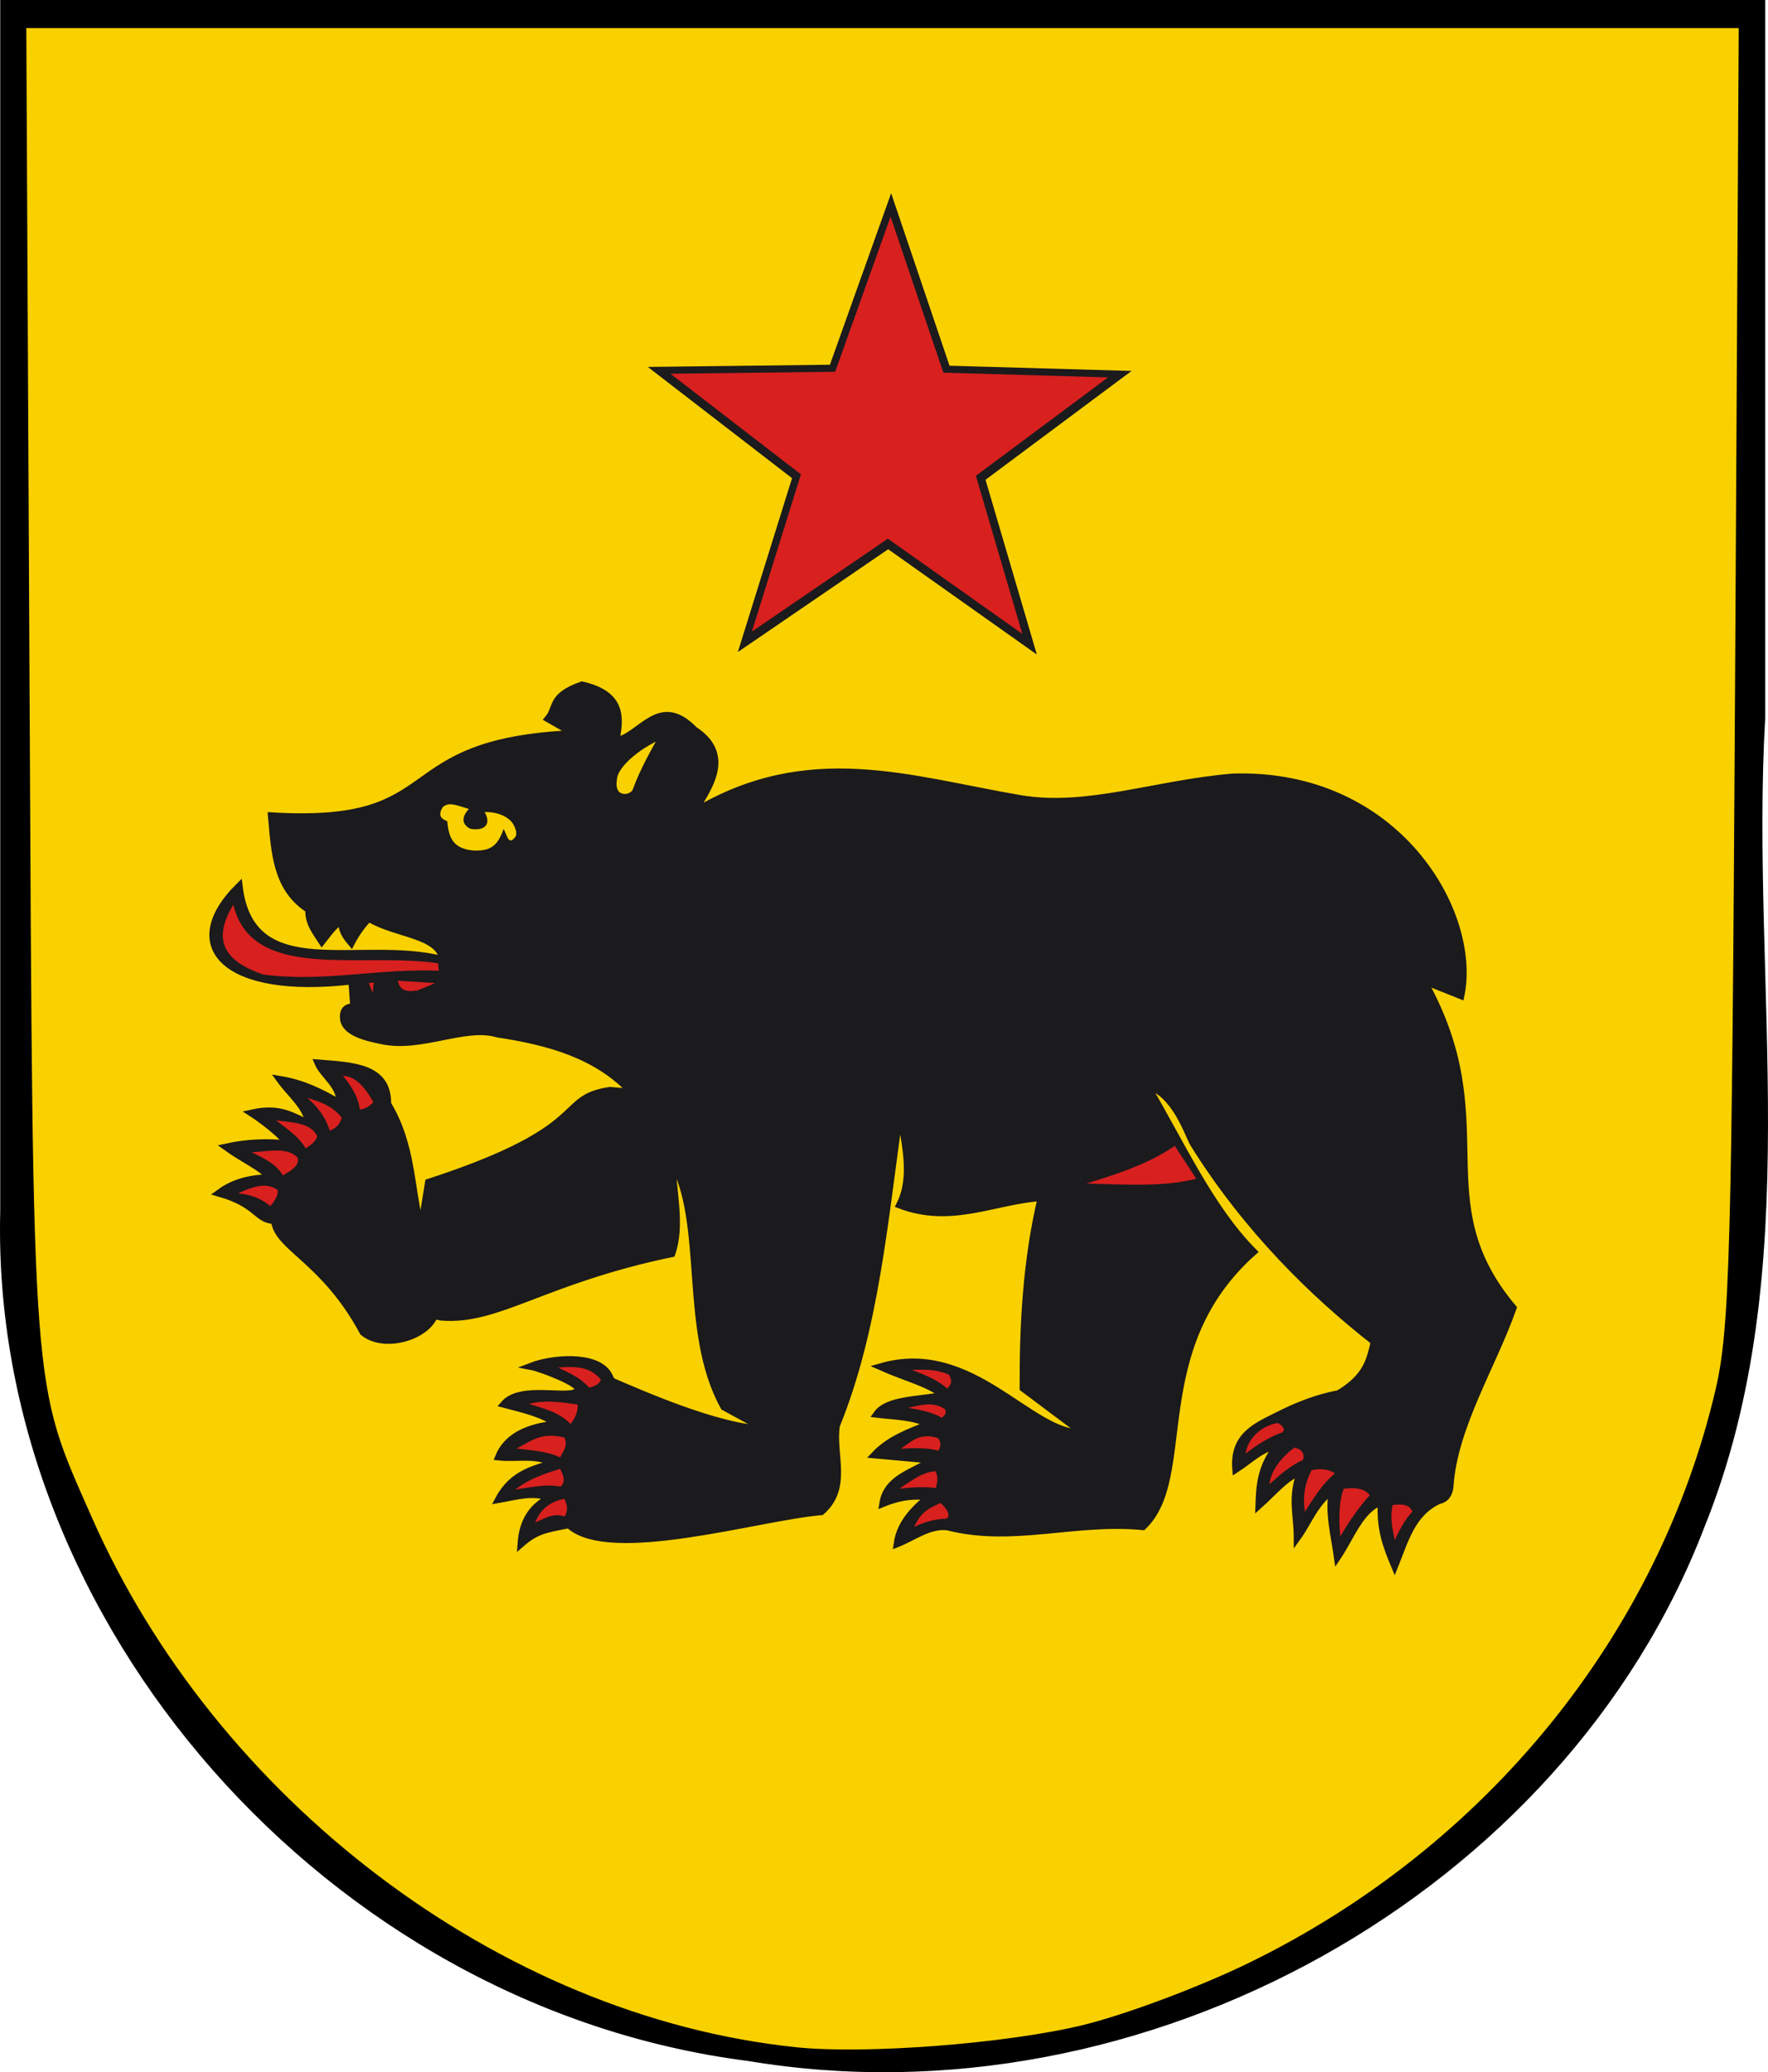 <?xml version="1.0" encoding="UTF-8" standalone="no"?>
<!-- Created with Inkscape (http://www.inkscape.org/) -->
<svg
   xmlns:svg="http://www.w3.org/2000/svg"
   xmlns="http://www.w3.org/2000/svg"
   version="1.0"
   width="501.044"
   height="587.288"
   id="svg2">
  <defs
     id="defs5">
    <clipPath
       id="clipPath3249">
      <path
         d="M -0.138,841.445 L 595.138,841.445 L 595.138,-0.445 L -0.138,-0.445 L -0.138,841.445 z"
         id="path3251" />
    </clipPath>
    <clipPath
       id="clipPath3255">
      <path
         d="M 0.03,841.95 L 595.29,841.95 L 595.29,0.03 L 0.03,0.03 L 0.03,841.95 z"
         id="path3257" />
    </clipPath>
  </defs>
  <path
     d="M 1.545,1.48 C 1.545,115.425 1.545,229.37 1.545,343.315 C -1.373,459.22 94.169,567.646 212.27,582.644 C 323.633,601.322 442.104,535.53 481.677,432.184 C 510.935,359.633 494.415,279.484 498.771,203.334 C 498.771,136.062 498.771,68.751 498.771,1.48 C 333.043,1.48 167.273,1.48 1.545,1.48 z M 9.764,9.479 C 170.027,9.479 330.29,9.479 490.553,9.479 C 490.553,57.993 490.553,106.466 490.553,154.98 C 487.142,228.45 495.566,302.281 487.841,375.551 C 475.882,490.936 362.301,582.164 243.994,577.645 C 118.085,577.805 6.024,465.899 9.764,343.315 C 9.764,232.05 9.764,120.744 9.764,9.479 z"
     id="path2244"
     style="fill:#000000;fill-opacity:1;fill-rule:nonzero;stroke:#000000;stroke-width:2.96;stroke-linecap:round;stroke-linejoin:miter;stroke-miterlimit:4;stroke-dasharray:none;stroke-dashoffset:0;stroke-opacity:1" />
  <path
     d="M 225.71,580.217 C 141.06,571.433 61.027,509.447 26.083,430.169 C 8.824,391.011 9.393,398.541 8.377,195.847 L 7.455,7.957 L 250.102,7.957 L 492.748,7.957 L 491.717,193.284 C 490.798,354.889 490.196,376.702 486.184,393.829 C 469.973,463.035 421.42,523.37 353.857,556.333 C 339.76,563.21 318.424,571.175 306.442,574.034 C 284.741,579.212 245.205,582.24 225.71,580.217 L 225.71,580.217 z"
     id="path3488"
     style="opacity:1;fill:#f9d100;fill-opacity:1;fill-rule:nonzero;stroke:none;stroke-width:0.5;stroke-linecap:square;stroke-linejoin:miter;stroke-miterlimit:4;stroke-dasharray:none;stroke-opacity:1" />
  <g
     transform="matrix(0.886,0,0,0.886,-514.249,-1059.156)"
     id="g3749">
    <path
       d="M 764.17,1430.135 C 703.843,1432.746 725.262,1459.911 667.279,1456.451 C 668.322,1467.891 668.715,1479.657 679.241,1486.356 C 679.004,1490.559 681.385,1493.453 683.388,1496.536 C 685.502,1493.878 687.523,1490.755 690.007,1489.944 C 689.431,1492.778 691.055,1494.879 692.771,1496.948 C 694.632,1493.412 696.492,1491.083 698.353,1489.095 C 706.982,1494.42 720.914,1494.178 722.142,1502.464 C 695.74,1495.557 660.761,1511.186 656.873,1479.006 C 637.656,1498.091 652.487,1513.895 693.01,1509.175 L 693.622,1517.655 C 691.803,1517.397 690.194,1518.237 690.312,1520.808 C 690.253,1525.858 698.478,1527.474 702.924,1528.367 C 715.436,1530.878 729.288,1523.03 739.595,1526.135 C 755.829,1528.617 771.25,1532.723 782.643,1544.887 L 775.493,1544.276 C 758.038,1546.905 770.715,1556.376 717.519,1573.676 L 715.099,1588.723 C 711.568,1575.334 712.424,1561.946 704.361,1548.557 C 704.573,1536.605 693.054,1536.383 682.191,1535.507 C 683.846,1539.375 689.585,1542.866 689.099,1548.388 C 683.388,1544.964 677.345,1541.982 669.986,1540.756 C 673.314,1545.377 678.436,1549.281 679.3,1554.887 C 674.187,1552.772 670.294,1549.436 661.005,1551.496 C 663.537,1553.12 671.151,1558.695 672.286,1561.372 C 666.229,1560.721 659.443,1560.904 652.857,1562.368 C 658.267,1566.265 664.293,1568.873 666.979,1572.226 C 659.29,1572.264 654.349,1574.265 650.522,1577.062 C 663.078,1580.672 662.335,1585.595 668.241,1585.831 C 669.167,1594.625 684.032,1598.19 696.616,1621.574 C 702.954,1626.863 715.96,1623.354 719.12,1616.7 C 719.454,1615.996 720.684,1616.619 721.487,1616.688 C 739.632,1618.258 754.127,1604.943 795.27,1596.404 C 798.437,1587.341 795.546,1576.546 795.27,1566.499 C 806.875,1586.123 798.538,1621.209 812.017,1645.447 L 825.174,1652.624 C 810.186,1652.38 784.505,1640.828 776.607,1637.499 C 775.709,1637.121 775.449,1635.921 774.928,1635.07 C 770.979,1628.62 756.861,1629.935 750.292,1632.491 C 753.325,1633.05 766.543,1638.018 765.447,1640.086 C 763.543,1643.679 747.302,1638.097 741.659,1644.594 C 747.945,1646.237 754.432,1647.729 758.576,1650.978 C 748.414,1651.922 742.371,1655.513 739.966,1661.443 C 745.739,1662.062 752.429,1660.385 757.205,1663.496 C 751.612,1665.369 744.436,1666.561 739.948,1675.049 C 745.418,1674.096 750.888,1672.318 756.357,1674.51 C 751.382,1677.031 747.675,1681.139 747.114,1689.178 C 751.909,1684.998 754.855,1684.581 762.374,1683.124 C 775.226,1695.182 823.119,1680.613 843.117,1678.94 C 851.921,1671.211 846.47,1660.631 847.902,1651.428 C 860.553,1620.284 863.266,1585.165 868.237,1550.949 C 869.998,1561.357 872.734,1572.009 868.237,1580.853 C 884.746,1587.159 898.456,1579.47 913.503,1578.461 C 908.699,1598.796 907.656,1619.131 907.71,1639.466 L 926.849,1653.82 C 910.12,1654.768 891.634,1624.177 862.223,1632.644 C 869.956,1636.094 877.496,1637.831 882.324,1641.765 C 874.683,1643.373 864.394,1642.923 860.932,1647.781 C 866.602,1648.477 872.468,1648.39 877.659,1651.002 C 871.415,1653.524 865.008,1655.772 860.261,1660.787 L 878.736,1662.458 C 872.747,1666.451 864.152,1668.099 862.853,1676.312 C 869.429,1673.663 873.698,1673.784 877.73,1674.188 C 874.081,1677.165 868.469,1681.911 867.428,1689.187 C 872.712,1687.075 877.688,1683.116 883.435,1683.781 C 904.353,1689.159 924.168,1681.61 945.988,1683.724 C 962.73,1667.789 946.3,1626.974 981.316,1595.846 C 967.43,1581.852 958.104,1561.019 947.184,1542.576 C 956.461,1545.016 960.633,1558.738 962.172,1561.208 C 979.325,1588.733 1000.753,1609.504 1020.043,1624.608 C 1018.676,1630.163 1017.879,1635.718 1008.612,1641.274 C 1001.316,1642.659 994.971,1645.277 988.967,1648.315 C 982.475,1651.599 974.83,1654.596 975.729,1665.391 C 980.13,1662.55 984.531,1658.085 988.932,1658.049 C 983.67,1664.66 983.347,1670.777 983.143,1676.882 C 987.602,1672.919 992.061,1667.424 996.52,1666.28 C 993.274,1674.062 995.404,1680.309 995.399,1687.166 C 999.068,1682.087 1000.676,1676.596 1006.652,1671.978 C 1005.256,1679.126 1007.224,1686.274 1008.225,1693.422 C 1012.574,1686.919 1015.616,1678.062 1022.31,1675.779 C 1021.695,1684.626 1024.104,1690.448 1026.518,1696.267 C 1029.765,1688.213 1031.983,1679.388 1040.632,1675.387 C 1042.502,1675.066 1044.067,1673.627 1044.217,1670.313 C 1045.658,1651.481 1057.653,1632.648 1064.355,1613.816 C 1035.244,1579.246 1061.154,1554.391 1035.701,1509.083 L 1047.663,1513.868 C 1053.151,1487.342 1027.094,1442.36 974.723,1444.04 C 950.066,1446.097 928.163,1454.544 906.852,1450.943 C 871.621,1444.988 839.128,1433.205 802.447,1455.255 C 805.038,1449.541 815.899,1437.711 802.447,1428.939 C 791.247,1417.416 785.608,1430.915 777.327,1432.528 C 778.987,1424.797 779.344,1417.502 766.562,1414.585 C 756.335,1418.174 758.782,1421.762 755.796,1425.351 L 764.17,1430.135 z"
       id="path2384"
       style="fill:#1b1a1c;fill-opacity:1;fill-rule:evenodd;stroke:#1b1a1c;stroke-width:2.316px;stroke-linecap:butt;stroke-linejoin:miter;stroke-opacity:1" />
    <path
       d="M 776.599,1444.732 C 775.445,1451.668 782.242,1451.695 783.834,1448.552 C 786.372,1441.537 789.793,1435.84 792.817,1430.285 C 786.305,1432.581 776.792,1439.459 776.599,1444.732 z"
       id="path3156"
       style="fill:#f9d100;fill-opacity:1;fill-rule:evenodd;stroke:#1b1a1c;stroke-width:2.316px;stroke-linecap:butt;stroke-linejoin:miter;stroke-opacity:1" />
    <path
       d="M 722.004,1453.655 C 723.88,1451.867 726.249,1452.941 730.392,1454.206 C 728.171,1456.589 727.868,1458.979 730.827,1460.537 C 735.796,1461.41 737.539,1458.788 735.432,1455.204 C 739.416,1455.062 742.931,1456.622 744.399,1458.789 C 745.599,1460.606 745.794,1462.511 745.295,1463.07 C 742.947,1466.266 742.624,1462.317 741.482,1460.627 C 739.47,1466.523 736.808,1467.626 731.946,1467.503 C 724.758,1466.911 723.979,1462.743 723.452,1458.092 C 721.231,1457.287 720.558,1456.013 722.004,1453.655 z"
       id="path3158"
       style="fill:#f9d100;fill-opacity:1;fill-rule:evenodd;stroke:none;stroke-width:1px;stroke-linecap:butt;stroke-linejoin:miter;stroke-opacity:1" />
    <path
       d="M 924.272,1574.519 C 935.39,1571.108 946.885,1567.816 956.334,1561.168 L 963.987,1572.849 C 952.099,1576.105 937.883,1574.707 924.272,1574.519 z"
       id="path3160"
       style="fill:#d8201f;fill-opacity:1;fill-rule:evenodd;stroke:#1b1a1c;stroke-width:1.158;stroke-linecap:butt;stroke-linejoin:miter;stroke-miterlimit:4;stroke-dasharray:none;stroke-opacity:1" />
    <path
       d="M 696.608,1508.895 C 698.1,1511.289 698.072,1514.6 700.77,1515.387 C 700.871,1513.144 700.673,1511.052 701.602,1508.395 L 696.608,1508.895 z"
       id="path3162"
       style="fill:#d8201f;fill-opacity:1;fill-rule:evenodd;stroke:#1b1a1c;stroke-width:2.316px;stroke-linecap:butt;stroke-linejoin:miter;stroke-opacity:1" />
    <path
       d="M 706.096,1507.896 L 722.409,1508.895 C 721.621,1510.715 717.542,1511.986 714.253,1513.389 C 707.361,1514.539 706.975,1511.042 706.096,1507.896 z"
       id="path3164"
       style="fill:#d8201f;fill-opacity:1;fill-rule:evenodd;stroke:#1b1a1c;stroke-width:2.316px;stroke-linecap:butt;stroke-linejoin:miter;stroke-opacity:1" />
    <path
       d="M 655.326,1483.26 C 660.099,1509.551 695.755,1499.101 721.078,1503.069 L 721.411,1506.564 C 701.879,1505.608 684.013,1510.343 664.482,1507.729 C 648.557,1502.35 648.709,1493.502 655.326,1483.26 z"
       id="path3166"
       style="fill:#d8201f;fill-opacity:1;fill-rule:evenodd;stroke:#1b1a1c;stroke-width:1.158;stroke-linecap:butt;stroke-linejoin:miter;stroke-miterlimit:4;stroke-dasharray:none;stroke-opacity:1" />
    <path
       d="M -45.565,40.627 L -49.552,56.435 L -56.229,41.562 L -72.496,42.654 L -60.414,31.708 L -66.479,16.575 L -52.335,24.683 L -39.817,14.238 L -43.158,30.196 L -29.356,38.873 L -45.565,40.627 z"
       transform="matrix(2.677,2.367,-2.367,2.677,1082.655,1370.221)"
       id="path3172"
       style="opacity:1;fill:#1b1a1c;fill-opacity:1;fill-rule:nonzero;stroke:none;stroke-width:4;stroke-linecap:square;stroke-linejoin:miter;stroke-miterlimit:4;stroke-dasharray:none;stroke-opacity:1" />
    <path
       d="M -45.565,40.627 L -49.552,56.435 L -56.229,41.562 L -72.496,42.654 L -60.414,31.708 L -66.479,16.575 L -52.335,24.683 L -39.817,14.238 L -43.158,30.196 L -29.356,38.873 L -45.565,40.627 z"
       transform="matrix(2.421,2.141,-2.141,2.421,1061.708,1366.934)"
       id="path3174"
       style="opacity:1;fill:#d8201f;fill-opacity:1;fill-rule:nonzero;stroke:none;stroke-width:4;stroke-linecap:square;stroke-linejoin:miter;stroke-miterlimit:4;stroke-dasharray:none;stroke-opacity:1" />
    <path
       d="M 654.401,1577.534 C 659.865,1574.935 665.325,1572.363 669.787,1575.775 C 670.148,1578.307 668.277,1580.551 666.929,1582.058 C 663.45,1578.979 659.917,1577.897 654.401,1577.534 z"
       id="path3376"
       style="fill:#d8201f;fill-opacity:1;fill-rule:evenodd;stroke:#1b1a1c;stroke-width:1.158;stroke-linecap:butt;stroke-linejoin:miter;stroke-miterlimit:4;stroke-dasharray:none;stroke-opacity:1" />
    <path
       d="M 658.358,1563.467 C 664.772,1563.737 671.915,1561.024 676.124,1565.39 C 677.179,1568.877 673.524,1570.402 670.666,1572.258 C 668.534,1567.711 662.467,1565.489 658.358,1563.467 z"
       id="path3378"
       style="fill:#d8201f;fill-opacity:1;fill-rule:evenodd;stroke:#1b1a1c;stroke-width:1.158;stroke-linecap:butt;stroke-linejoin:miter;stroke-miterlimit:4;stroke-dasharray:none;stroke-opacity:1" />
    <path
       d="M 666.71,1552.917 C 670.812,1556.464 675.358,1558.757 677.937,1563.522 C 679.681,1562.591 682.088,1561.041 682.499,1558.777 C 679.85,1553.297 672.709,1554.041 666.71,1552.917 z"
       id="path3380"
       style="fill:#d8201f;fill-opacity:1;fill-rule:evenodd;stroke:#1b1a1c;stroke-width:1.158;stroke-linecap:butt;stroke-linejoin:miter;stroke-miterlimit:4;stroke-dasharray:none;stroke-opacity:1" />
    <path
       d="M 676.435,1545.26 C 680.873,1549.24 683.832,1552.157 685.539,1557.843 C 688.262,1557.011 689.7,1555.364 690.374,1552.825 C 686.594,1547.965 681.906,1547.076 676.435,1545.26 z"
       id="path3382"
       style="fill:#d8201f;fill-opacity:1;fill-rule:evenodd;stroke:#1b1a1c;stroke-width:1.158;stroke-linecap:butt;stroke-linejoin:miter;stroke-miterlimit:4;stroke-dasharray:none;stroke-opacity:1" />
    <path
       d="M 688.927,1538.996 C 692.168,1542.916 694.503,1546.357 695.027,1550.957 C 697.726,1550.853 699.205,1549.531 700.558,1548.081 C 697.616,1542.781 694.239,1538.538 688.927,1538.996 z"
       id="path3384"
       style="fill:#d8201f;fill-opacity:1;fill-rule:evenodd;stroke:#1b1a1c;stroke-width:1.158;stroke-linecap:butt;stroke-linejoin:miter;stroke-miterlimit:4;stroke-dasharray:none;stroke-opacity:1" />
    <path
       d="M 750.671,1683.474 C 752.27,1678.096 755.868,1675.116 761.221,1674.243 C 762.604,1676.587 762.838,1678.932 761.221,1681.276 C 757.705,1679.486 754.188,1682.141 750.671,1683.474 z"
       id="path3386"
       style="fill:#d8201f;fill-opacity:1;fill-rule:evenodd;stroke:#1b1a1c;stroke-width:1.158;stroke-linecap:butt;stroke-linejoin:miter;stroke-miterlimit:4;stroke-dasharray:none;stroke-opacity:1" />
    <path
       d="M 743.39,1672.697 C 748.894,1672.18 754.398,1670.453 759.902,1671.605 C 762.404,1669.511 761.044,1667.031 759.902,1664.572 C 754.28,1666.336 748.647,1668.01 743.39,1672.697 z"
       id="path3388"
       style="fill:#d8201f;fill-opacity:1;fill-rule:evenodd;stroke:#1b1a1c;stroke-width:1.158;stroke-linecap:butt;stroke-linejoin:miter;stroke-miterlimit:4;stroke-dasharray:none;stroke-opacity:1" />
    <path
       d="M 743.621,1659.07 C 749.169,1656.841 752.358,1652.447 761.414,1654.777 C 762.979,1658.37 760.782,1660.03 759.902,1662.374 C 754.475,1659.774 749.048,1659.993 743.621,1659.07 z"
       id="path3390"
       style="fill:#d8201f;fill-opacity:1;fill-rule:evenodd;stroke:#1b1a1c;stroke-width:1.158;stroke-linecap:butt;stroke-linejoin:miter;stroke-miterlimit:4;stroke-dasharray:none;stroke-opacity:1" />
    <path
       d="M 747.522,1644.368 C 754.579,1642.492 758.68,1643.197 765.737,1644.227 C 766.065,1646.967 764.899,1649.458 762.98,1651.824 C 758.685,1647.051 752.846,1646.396 747.522,1644.368 z"
       id="path3392"
       style="fill:#d8201f;fill-opacity:1;fill-rule:evenodd;stroke:#1b1a1c;stroke-width:1.158;stroke-linecap:butt;stroke-linejoin:miter;stroke-miterlimit:4;stroke-dasharray:none;stroke-opacity:1" />
    <path
       d="M 756.716,1632.359 C 761.256,1634.915 764.889,1635.724 768.746,1639.989 C 771.259,1639.303 772.925,1638.404 773.231,1636.613 C 768.781,1630.929 762.62,1632.228 756.716,1632.359 z"
       id="path3394"
       style="fill:#d8201f;fill-opacity:1;fill-rule:evenodd;stroke:#1b1a1c;stroke-width:1.158;stroke-linecap:butt;stroke-linejoin:miter;stroke-miterlimit:4;stroke-dasharray:none;stroke-opacity:1" />
    <path
       d="M 869.375,1633.149 C 874.125,1635.233 879.058,1636.405 883.427,1640.395 C 884.825,1639.043 886.159,1637.658 884.306,1634.68 C 879.329,1632.409 874.352,1633.05 869.375,1633.149 z"
       id="path3396"
       style="fill:#d8201f;fill-opacity:1;fill-rule:evenodd;stroke:#1b1a1c;stroke-width:1.158;stroke-linecap:butt;stroke-linejoin:miter;stroke-miterlimit:4;stroke-dasharray:none;stroke-opacity:1" />
    <path
       d="M 867.361,1645.67 C 872.57,1645.363 877.779,1642.285 882.987,1645.67 C 883.967,1646.988 883.598,1648.307 881.668,1649.626 C 877.532,1647.042 872.258,1646.733 867.361,1645.67 z"
       id="path3398"
       style="fill:#d8201f;fill-opacity:1;fill-rule:evenodd;stroke:#1b1a1c;stroke-width:1.158;stroke-linecap:butt;stroke-linejoin:miter;stroke-miterlimit:4;stroke-dasharray:none;stroke-opacity:1" />
    <path
       d="M 865.803,1659.553 C 871.271,1659.287 876.923,1658.838 880.789,1660.176 C 881.937,1658.564 882.369,1656.485 880.633,1654.873 C 872.887,1652.495 870.601,1657.878 865.803,1659.553 z"
       id="path3400"
       style="fill:#d8201f;fill-opacity:1;fill-rule:evenodd;stroke:#1b1a1c;stroke-width:1.158;stroke-linecap:butt;stroke-linejoin:miter;stroke-miterlimit:4;stroke-dasharray:none;stroke-opacity:1" />
    <path
       d="M 865.675,1672.612 C 871.162,1671.654 876.712,1671.456 880.194,1672.101 C 880.655,1670.318 881.458,1667.636 879.91,1665.451 C 875.165,1665.501 870.42,1669.396 865.675,1672.612 z"
       id="path3402"
       style="fill:#d8201f;fill-opacity:1;fill-rule:evenodd;stroke:#1b1a1c;stroke-width:1.158;stroke-linecap:butt;stroke-linejoin:miter;stroke-miterlimit:4;stroke-dasharray:none;stroke-opacity:1" />
    <path
       d="M 871.785,1684.977 C 875.959,1682.971 879.197,1681.841 883.371,1681.8 C 885.832,1680.335 883.274,1676.999 881.3,1675.534 C 877.349,1677.434 874.172,1678.384 871.785,1684.977 z"
       id="path3404"
       style="fill:#d8201f;fill-opacity:1;fill-rule:evenodd;stroke:#1b1a1c;stroke-width:1.158;stroke-linecap:butt;stroke-linejoin:miter;stroke-miterlimit:4;stroke-dasharray:none;stroke-opacity:1" />
    <path
       d="M 978.166,1661.735 C 982.486,1658.147 986.806,1655.531 991.126,1654.022 C 992.523,1652.146 990.616,1650.684 989.211,1650.009 C 982.256,1651.156 978.158,1656.671 978.166,1661.735 z"
       id="path3406"
       style="fill:#d8201f;fill-opacity:1;fill-rule:evenodd;stroke:#1b1a1c;stroke-width:1.158;stroke-linecap:butt;stroke-linejoin:miter;stroke-miterlimit:4;stroke-dasharray:none;stroke-opacity:1" />
    <path
       d="M 985.851,1671.59 C 989.807,1667.828 993.763,1664.513 997.72,1662.814 C 998.457,1660.127 997.334,1658.474 994.331,1657.866 C 990.842,1660.326 985.568,1665.612 985.851,1671.59 z"
       id="path3408"
       style="fill:#d8201f;fill-opacity:1;fill-rule:evenodd;stroke:#1b1a1c;stroke-width:1.158;stroke-linecap:butt;stroke-linejoin:miter;stroke-miterlimit:4;stroke-dasharray:none;stroke-opacity:1" />
    <path
       d="M 997.508,1680.566 C 1000.737,1675.491 1003.837,1670.241 1008.27,1666.77 C 1006.626,1664.891 1002.381,1664.299 999.493,1665.323 C 996.889,1670.188 996.371,1675.285 997.508,1680.566 z"
       id="path3410"
       style="fill:#d8201f;fill-opacity:1;fill-rule:evenodd;stroke:#1b1a1c;stroke-width:1.158;stroke-linecap:butt;stroke-linejoin:miter;stroke-miterlimit:4;stroke-dasharray:none;stroke-opacity:1" />
    <path
       d="M 1009.816,1671.138 C 1007.648,1676.137 1008.2,1684.176 1008.725,1688.79 C 1012.236,1682.481 1015.748,1677.62 1019.259,1673.803 C 1017.537,1670.681 1013.168,1670.593 1009.816,1671.138 z"
       id="path3412"
       style="fill:#d8201f;fill-opacity:1;fill-rule:evenodd;stroke:#1b1a1c;stroke-width:1.158;stroke-linecap:butt;stroke-linejoin:miter;stroke-miterlimit:4;stroke-dasharray:none;stroke-opacity:1" />
    <path
       d="M 1025.386,1676.329 C 1024.127,1681.845 1025.637,1685.7 1026.293,1690.068 C 1028.159,1685.741 1030.196,1681.756 1032.887,1679.078 C 1031.691,1675.814 1028.626,1675.913 1025.386,1676.329 z"
       id="path3414"
       style="fill:#d8201f;fill-opacity:1;fill-rule:evenodd;stroke:#1b1a1c;stroke-width:1.158;stroke-linecap:butt;stroke-linejoin:miter;stroke-miterlimit:4;stroke-dasharray:none;stroke-opacity:1" />
  </g>
</svg>
